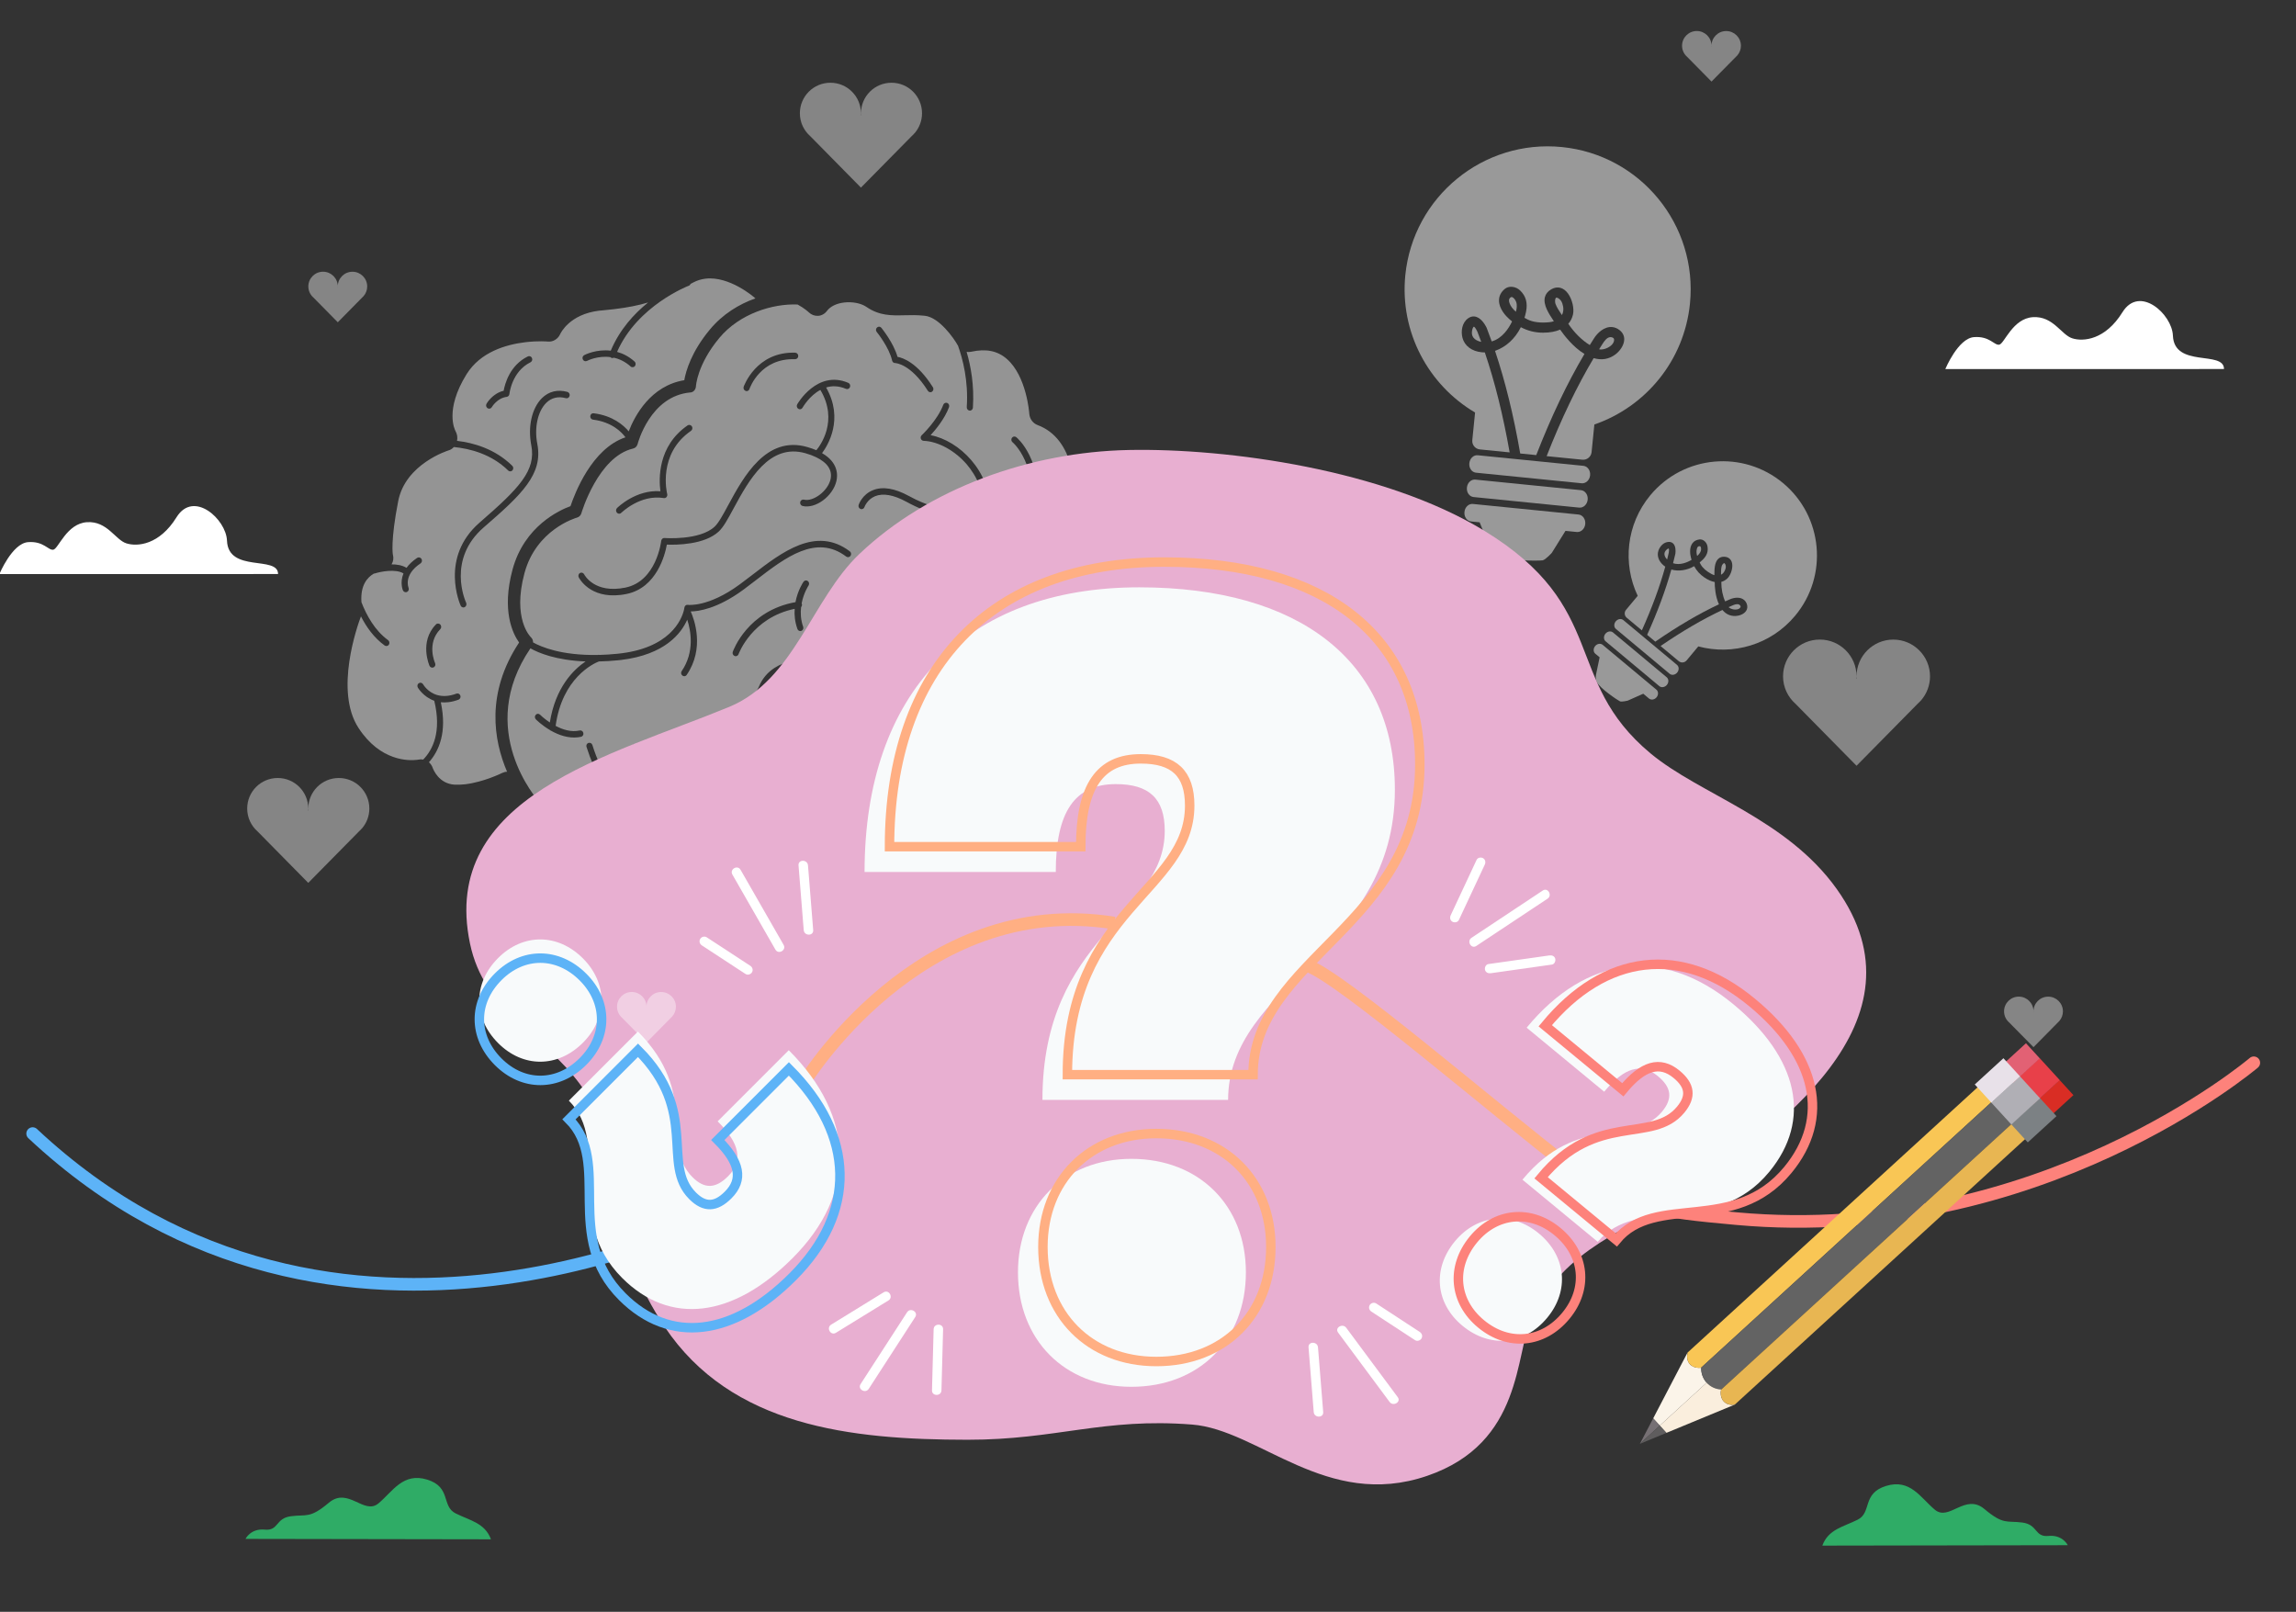 <?xml version="1.0" encoding="utf-8"?>
<!-- Generator: Adobe Illustrator 23.1.1, SVG Export Plug-In . SVG Version: 6.00 Build 0)  -->
<svg version="1.1" xmlns="http://www.w3.org/2000/svg" xmlns:xlink="http://www.w3.org/1999/xlink" x="0px" y="0px"
	 viewBox="0 0 728 511" style="enable-background:new 0 0 728 511;" xml:space="preserve">
<rect x="0" y="0" width="728" height="511" fill="#333333" stroke="none"/>
<style type="text/css">
	.st0{display:none;}
	.st1{display:inline;fill:#97BAB3;}
	.st2{opacity:0.5;}
	.st3{fill:#FFFFFF;}
	.st4{display:inline;}
	.st5{fill:#F8B133;}
	.st6{fill:#575756;}
	.st7{fill:#363635;}
	.st8{fill:#D69A2C;}
	.st9{fill:none;stroke:#FFFFFF;stroke-width:0.882;stroke-miterlimit:10;}
	.st10{fill:#FFD631;}
	.st11{fill:#9D9DBA;}
	.st12{fill:#F6F6F6;}
	.st13{fill:#E8AFD1;}
	.st14{fill:none;stroke:#5DB3F7;stroke-width:4;stroke-linecap:round;stroke-linejoin:round;stroke-miterlimit:10;}
	.st15{fill:none;stroke:#FFAF83;stroke-width:4;stroke-miterlimit:10;}
	.st16{fill:none;stroke:#FD827B;stroke-width:4;stroke-linecap:round;stroke-linejoin:round;stroke-miterlimit:10;}
	.st17{fill:#F8FAFB;}
	.st18{fill:none;stroke:#FFAF83;stroke-width:3;stroke-miterlimit:10;}
	.st19{fill:none;stroke:#5DB3F7;stroke-width:3;stroke-miterlimit:10;}
	.st20{fill:none;stroke:#FD827B;stroke-width:3;stroke-miterlimit:10;}
	.st21{opacity:0.39;fill:#FF9999;}
	.st22{fill:#DADADA;}
	.st23{fill:#E6332A;}
	.st24{fill:#1D1D1B;}
	.st25{fill:#FFCB9C;}
	.st26{fill:#1B364F;}
	.st27{opacity:0.39;fill:#274F6D;}
	.st28{fill:#662483;}
	.st29{fill:#FFF48D;}
	.st30{fill:#FFCC66;}
	.st31{fill:#FFED00;}
	.st32{fill:#FF5E5A;}
	.st33{fill:none;stroke:#1D1D1B;stroke-miterlimit:10;}
	.st34{fill:#FF6252;}
	.st35{fill:#432918;}
	.st36{fill:#683C11;}
	.st37{fill:#D92D24;}
	.st38{fill:#E84049;}
	.st39{fill:#E26174;}
	.st40{fill:none;}
	.st41{fill:#FBF4E9;}
	.st42{fill:#767074;}
	.st43{fill:#F9C655;}
	.st44{fill:#636363;}
	.st45{fill:#FAEEDD;}
	.st46{fill:#5F5D5E;}
	.st47{fill:#E8B652;}
	.st48{fill:#7C8184;}
	.st49{fill:#B0AFB5;}
	.st50{fill:#E8E1E9;}
	.st51{fill:#2FAC66;}
	.st52{opacity:0.4;}
</style>
<g id="Lager_6" class="st0">
	<rect x="-632" y="-261" class="st1" width="1945" height="1114"/>
</g>
<g id="Lager_8">
	<g class="st2">
		<g>
			<path class="st3" d="M511.44,200.51l17.02,14.2c0.68,0.57,0.71,1.65,0.06,2.43c-0.64,0.77-1.72,0.95-2.4,0.38l-17.02-14.2
				c-0.68-0.56-0.69-1.65-0.05-2.42C509.7,200.12,510.77,199.95,511.44,200.51z"/>
			<path class="st3" d="M508.17,204.44l17.02,14.2c0.68,0.57,0.7,1.66,0.06,2.43c-0.65,0.78-1.72,0.95-2.4,0.38l-1.82-1.52
				l-4.94,2.2c0,0-1.89,0.46-2.45,0.21c-0.56-0.24-6.29-4.03-7.32-6.1c0,0-0.6-0.89-0.22-2.6c0.29-1.31,0.84-4.03,1.1-5.25
				l-1.37-1.14c-0.68-0.56-0.69-1.65-0.05-2.43C506.42,204.05,507.49,203.87,508.17,204.44z"/>
			<path class="st3" d="M514.71,196.59l17.02,14.2c0.68,0.57,0.7,1.66,0.06,2.43c-0.65,0.78-1.72,0.95-2.4,0.38l-17.02-14.2
				c-0.68-0.56-0.7-1.64-0.05-2.42C512.97,196.2,514.04,196.02,514.71,196.59z"/>
			<g>
				<path class="st3" d="M538.01,174.08c0.12-0.49,0.31-0.79,0.56-0.87c0.25-0.09,0.44-0.08,0.55,0.01c0.25,0.21,0.31,0.85,0.2,1.31
					c-0.16,0.69-0.69,1.27-1.21,1.72C537.89,175.42,537.86,174.69,538.01,174.08z"/>
				<path class="st3" d="M545.9,179.49c0.09-0.35,0.45-0.86,0.74-0.95c0.06-0.02,0.1-0.02,0.17,0.04c0.05,0.04,0.12,0.12,0.21,0.28
					c0.2,0.39,0.24,0.9,0.1,1.41c-0.26,0.92-0.75,1.6-1.43,1.94c0-0.09,0-0.17,0-0.26C545.69,181.12,545.7,180.26,545.9,179.49z"/>
				<path class="st3" d="M545.03,191.58c-6.45,3.04-13.05,6.92-20.18,11.84l-2.58-2.15c3.34-7.41,5.85-14.19,7.67-20.7
					c2.35,0.63,4.9,0.25,7.24-1.07c0.77,1.45,1.82,2.62,3.2,3.55c1.15,0.79,2.27,1.28,3.31,1.47
					C543.69,185.9,543.85,189.01,545.03,191.58z"/>
				<path class="st3" d="M551.47,191.7c0.04,0.02,0.08,0.06,0.12,0.09c0.21,0.18,0.39,0.47,0.28,0.69
					c-0.21,0.45-0.68,0.63-1.03,0.71c-0.86,0.19-1.98-0.06-2.6-0.57c-0.05-0.04-0.1-0.09-0.14-0.14c0.37-0.17,0.75-0.33,1.12-0.49
					C550.01,191.64,550.87,191.34,551.47,191.7z"/>
				<path class="st3" d="M529.09,173.9l0.01,0c0.05,0.05,0.17,0.26,0.03,1.24l-0.01,0.08c-0.16,0.7-0.33,1.41-0.52,2.16
					c-0.52-0.53-0.82-1.11-0.85-1.66c-0.03-0.47,0.16-0.92,0.54-1.32C528.72,173.96,529,173.88,529.09,173.9z"/>
				<path class="st3" d="M565.37,153.16c12.67,10.57,14.37,29.4,3.81,42.06c-7.7,9.24-19.8,12.63-30.7,9.71l-3.71,4.45
					c-0.63,0.75-1.74,0.85-2.49,0.23l-5.75-4.8c6.94-4.76,13.37-8.5,19.61-11.43c1.09,1.32,2.5,1.97,4.14,1.91
					c1.14-0.04,2.62-0.54,3.33-1.56c0.44-0.63,0.54-1.38,0.28-2.17c-0.18-0.57-0.49-1.03-0.9-1.37c-1.27-1.06-3.23-0.75-4.53-0.17
					c-0.49,0.21-0.97,0.42-1.46,0.64c-0.79-1.73-1.23-3.94-1.22-6.19c0.68-0.18,1.31-0.52,1.86-1.03c0.95-0.86,1.66-2.71,1.63-4.2
					c-0.03-1.6-0.94-2.63-2.42-2.73c-0.82-0.06-1.51,0.16-2.03,0.65c-1.2,1.12-1.22,3.34-1.23,4.97c0,0.07,0,0.14,0,0.21
					c-0.3-0.08-0.61-0.21-0.92-0.37c-1.62-0.86-2.82-1.92-3.43-3.04c-0.11-0.2-0.22-0.41-0.32-0.62c0.35-0.28,0.68-0.58,0.98-0.87
					c1.33-1.31,1.8-2.68,1.48-4.31c-0.12-0.62-0.47-1.21-0.95-1.61c-0.47-0.39-1.02-0.57-1.59-0.5c-1,0.11-1.77,0.55-2.28,1.29
					c-1.02,1.49-0.63,3.6-0.42,4.44c0.06,0.25,0.13,0.49,0.21,0.74c-1.38,0.81-3.68,1.8-5.87,1.07c0.26-0.99,0.5-1.97,0.72-2.94
					c0.01-0.07,0.03-0.14,0.03-0.21c0.08-0.71,0.15-2.38-0.81-3.19c-0.35-0.29-0.8-0.43-1.31-0.42c-1.6,0.04-2.79,1.4-3.25,2.71
					c-0.58,1.64,0.03,3.42,1.63,4.75c0.17,0.14,0.34,0.27,0.52,0.39c-1.74,6.33-4.18,12.94-7.42,20.19l-4.8-4
					c-0.75-0.63-0.85-1.74-0.23-2.49l3.71-4.45c-4.83-10.2-3.66-22.7,4.04-31.94C533.87,144.3,552.7,142.6,565.37,153.16z"/>
			</g>
		</g>
	</g>
	<g class="st2">
		<g>
			<path class="st3" d="M467.79,152.05l33.48,3.35c1.34,0.13,2.29,1.47,2.14,3.01c-0.15,1.52-1.36,2.65-2.69,2.52l-33.48-3.35
				c-1.33-0.13-2.28-1.48-2.12-3C465.27,153.04,466.46,151.92,467.79,152.05z"/>
			<path class="st3" d="M467.02,159.77l33.48,3.35c1.34,0.13,2.29,1.49,2.14,3.01c-0.15,1.53-1.36,2.66-2.69,2.53l-3.58-0.36
				l-4.34,6.98c0,0-1.98,2.19-2.9,2.36c-0.92,0.17-11.34,0.29-14.39-1.44c0,0-1.52-0.6-2.5-3.08c-0.76-1.89-2.37-5.78-3.09-7.53
				l-2.69-0.27c-1.33-0.13-2.28-1.48-2.12-3.01C464.49,160.77,465.69,159.63,467.02,159.77z"/>
			<path class="st3" d="M468.56,144.33l33.48,3.35c1.34,0.13,2.29,1.48,2.14,3.01c-0.15,1.53-1.36,2.65-2.69,2.52l-33.48-3.35
				c-1.33-0.13-2.28-1.47-2.12-3C466.04,145.33,467.23,144.2,468.56,144.33z"/>
			<g>
				<path class="st3" d="M478.67,96.21c-0.27-0.72-0.28-1.25-0.03-1.58c0.24-0.33,0.48-0.48,0.7-0.46c0.5,0.05,1.11,0.81,1.37,1.48
					c0.39,1.01,0.22,2.19-0.06,3.19C479.67,97.98,479,97.1,478.67,96.21z"/>
				<path class="st3" d="M493.19,96.29c-0.18-0.52-0.17-1.47,0.12-1.83c0.06-0.08,0.11-0.11,0.25-0.1c0.09,0.01,0.26,0.05,0.5,0.18
					c0.59,0.32,1.07,0.93,1.32,1.68c0.46,1.38,0.41,2.65-0.14,3.66c-0.07-0.11-0.15-0.22-0.22-0.33
					C494.32,98.51,493.6,97.43,493.19,96.29z"/>
				<path class="st3" d="M502.39,112.22c-5.51,9.31-10.51,19.81-15.29,32.06l-5.08-0.51c-2.11-12.16-4.73-22.81-7.99-32.54
					c3.49-1.21,6.37-3.86,8.19-7.5c2.2,1.17,4.52,1.74,7.05,1.74c2.12,0,3.94-0.33,5.41-0.97
					C495.88,106.23,498.73,110,502.39,112.22z"/>
				<path class="st3" d="M510.59,106.88c0.07,0,0.15,0,0.23,0.01c0.42,0.04,0.89,0.26,0.95,0.63c0.11,0.74-0.31,1.37-0.69,1.77
					c-0.93,0.97-2.54,1.61-3.75,1.49c-0.1-0.01-0.2-0.03-0.29-0.05c0.33-0.53,0.66-1.05,0.99-1.57
					C508.71,108.06,509.53,106.94,510.59,106.88z"/>
				<path class="st3" d="M467.31,103.58l0.02,0c0.11,0.01,0.43,0.18,1.09,1.54l0.05,0.11c0.4,1.02,0.78,2.06,1.19,3.16
					c-1.1-0.22-1.98-0.7-2.48-1.36c-0.43-0.57-0.58-1.28-0.44-2.12C466.9,103.96,467.18,103.63,467.31,103.58z"/>
				<path class="st3" d="M495.24,46.62c24.92,2.49,43.09,24.7,40.6,49.62c-1.82,18.17-14.12,32.74-30.31,38.34l-0.88,8.76
					c-0.15,1.47-1.46,2.55-2.93,2.4l-11.32-1.13c4.67-11.89,9.56-22.07,14.91-31.07c2.5,0.73,4.81,0.35,6.83-1.13
					c1.4-1.02,2.83-2.91,2.86-4.8c0.02-1.17-0.5-2.19-1.49-2.96c-0.71-0.56-1.49-0.88-2.3-0.96c-2.49-0.25-4.7,1.81-5.84,3.65
					c-0.43,0.68-0.86,1.36-1.29,2.05c-2.47-1.5-4.9-3.9-6.81-6.74c0.71-0.8,1.2-1.77,1.47-2.88c0.46-1.89-0.21-4.82-1.53-6.67
					c-1.41-1.99-3.42-2.51-5.37-1.37c-1.08,0.63-1.76,1.49-2.01,2.54c-0.56,2.43,1.31,5.24,2.68,7.3c0.06,0.09,0.12,0.18,0.18,0.27
					c-0.45,0.15-0.95,0.26-1.47,0.31c-2.76,0.29-5.18-0.02-6.9-0.89c-0.32-0.16-0.63-0.33-0.94-0.51c0.2-0.65,0.36-1.3,0.49-1.93
					c0.55-2.78-0.02-4.9-1.81-6.67c-0.68-0.68-1.62-1.13-2.57-1.22c-0.93-0.09-1.77,0.16-2.43,0.72c-1.16,1-1.76,2.2-1.77,3.57
					c-0.02,2.74,2.27,5.06,3.25,5.93c0.29,0.26,0.59,0.51,0.9,0.75c-1.04,2.19-3.1,5.39-6.46,6.34c-0.52-1.46-1.06-2.9-1.6-4.31
					c-0.04-0.1-0.08-0.2-0.14-0.29c-0.5-0.96-1.84-3.12-3.74-3.31c-0.69-0.07-1.37,0.13-2.01,0.59c-1.97,1.42-2.31,4.13-1.78,6.18
					c0.67,2.55,2.95,4.27,6.1,4.58c0.33,0.03,0.66,0.05,0.99,0.05c3.2,9.44,5.77,19.82,7.87,31.69l-9.44-0.94
					c-1.48-0.15-2.55-1.46-2.4-2.94l0.88-8.76c-14.75-8.7-23.93-25.42-22.12-43.58C448.12,62.31,470.33,44.13,495.24,46.62z"/>
			</g>
		</g>
	</g>
</g>
<g id="Lager_5" class="st0">
	<g class="st4">
		<g>
			<g>
				<path class="st5" d="M465.02,58.25c0.11,0.78-0.44,1.49-1.22,1.6l0,0c-0.78,0.11-1.49-0.44-1.6-1.22l-0.89-6.51
					c-0.11-0.78,0.44-1.49,1.22-1.6l0,0c0.78-0.11,1.49,0.44,1.6,1.22L465.02,58.25z"/>
				<path class="st5" d="M436.74,94.31c0.78-0.11,1.49,0.44,1.6,1.22l0,0c0.11,0.78-0.44,1.49-1.22,1.6l-6.51,0.89
					c-0.78,0.11-1.49-0.44-1.6-1.22l0,0c-0.11-0.78,0.44-1.49,1.22-1.6L436.74,94.31z"/>
				<path class="st5" d="M437.5,78.69c0.71,0.33,1.01,1.18,0.68,1.89l0,0c-0.34,0.71-1.18,1.01-1.89,0.68l-5.94-2.81
					c-0.71-0.34-1.01-1.18-0.68-1.89l0,0c0.34-0.71,1.18-1.01,1.89-0.68L437.5,78.69z"/>
				<path class="st5" d="M493.92,71.01c-0.59,0.51-0.66,1.41-0.15,2l0,0c0.51,0.59,1.41,0.66,2,0.15l4.97-4.3
					c0.59-0.51,0.66-1.41,0.15-2l0,0c-0.51-0.59-1.41-0.66-2-0.15L493.92,71.01z"/>
				<path class="st5" d="M449.23,62.85c0.62,0.47,0.75,1.37,0.27,1.99l0,0c-0.48,0.62-1.37,0.75-1.99,0.27l-5.23-3.97
					c-0.62-0.47-0.75-1.37-0.27-1.99l0,0c0.47-0.63,1.37-0.75,1.99-0.27L449.23,62.85z"/>
				<path class="st5" d="M480.83,60.57c-0.47,0.62-1.37,0.75-1.99,0.27l0,0c-0.62-0.48-0.75-1.37-0.27-1.99l3.97-5.23
					c0.47-0.63,1.37-0.75,1.99-0.27l0,0c0.62,0.48,0.75,1.37,0.27,1.99L480.83,60.57z"/>
				<path class="st5" d="M505.61,84.92c0.78-0.11,1.49,0.44,1.6,1.22l0,0c0.11,0.78-0.44,1.49-1.22,1.6l-6.51,0.89
					c-0.78,0.11-1.49-0.44-1.6-1.22l0,0c-0.11-0.78,0.44-1.49,1.22-1.6L505.61,84.92z"/>
			</g>
			<g>
				<polygon class="st6" points="463.98,128.65 466.26,138.06 483.4,134.39 482.97,124.74 				"/>
				<path class="st7" d="M484.06,126.04c0.09,0.45-0.2,0.89-0.64,0.98l-19.07,3.93c-0.45,0.09-0.89-0.2-0.98-0.64l0,0
					c-0.09-0.45,0.2-0.89,0.65-0.98l19.07-3.93C483.53,125.31,483.97,125.59,484.06,126.04L484.06,126.04z"/>
				<path class="st5" d="M464.73,62.46c-15.09,2.06-25.66,15.96-23.61,31.05c1.43,10.49,8.59,18.79,17.89,22.19
					c1.88,2.52,4.25,6.81,4.97,12.95l18.99-3.91c0.01,0,0.02,0,0.03,0c-0.62-5.49,0.44-9.79,1.49-12.51
					c8.05-5.76,12.73-15.67,11.3-26.17C493.73,70.97,479.83,60.4,464.73,62.46z"/>
				<path class="st7" d="M484.34,128.08c0.09,0.45-0.2,0.89-0.64,0.98l-19.07,3.93c-0.45,0.09-0.89-0.2-0.98-0.64l0,0
					c-0.09-0.45,0.2-0.89,0.65-0.98l19.07-3.93C483.81,127.35,484.24,127.64,484.34,128.08L484.34,128.08z"/>
				<path class="st7" d="M484.63,130.22c0.09,0.45-0.2,0.89-0.64,0.98l-19.07,3.93c-0.45,0.09-0.89-0.2-0.98-0.64l0,0
					c-0.09-0.45,0.2-0.89,0.65-0.98l19.07-3.93C484.1,129.48,484.54,129.77,484.63,130.22L484.63,130.22z"/>
				<path class="st7" d="M484.92,132.35c0.09,0.45-0.2,0.89-0.64,0.98l-19.07,3.93c-0.45,0.09-0.89-0.2-0.98-0.64l0,0
					c-0.09-0.45,0.2-0.89,0.65-0.98l19.07-3.93C484.39,131.62,484.83,131.9,484.92,132.35L484.92,132.35z"/>
				<path class="st7" d="M483.4,134.39l-17.14,3.67l3.79,4.5l1.03-0.14c0.75,1.59,2.47,2.59,4.31,2.34
					c1.84-0.25,3.23-1.67,3.52-3.41l1.15-0.16L483.4,134.39z"/>
				<path class="st8" d="M464.73,62.46c-2.01,0.27-3.93,0.76-5.76,1.43c1.34-0.12,2.68-0.11,4.04,0.05
					c6.2,0.73,11.7,4.39,15.09,9.61c6.76,10.38,6.53,26.87-3.58,35.16c-5.11,4.19-11.92,5.93-18.71,5.59
					c1.03,0.53,2.1,1.01,3.21,1.41c1.88,2.52,4.25,6.81,4.97,12.95l18.99-3.91c0.01,0,0.02,0,0.03,0
					c-0.62-5.49,0.44-9.79,1.49-12.51c8.05-5.76,12.73-15.67,11.3-26.17C493.73,70.97,479.83,60.4,464.73,62.46z"/>
				<path class="st9" d="M468.67,127.49l-6.23-25.05c-0.5-1.96-1.7-8.05-4.72-7.67c-2.83,0.35-2.45,4.35,0.32,4.77
					c1.08,0.17,2.55-1.04,3.27-0.88c1.35,0.29,2.86-1.33,3.08-2.73c0.29-1.85-1.54-2.62-1.72-0.47c-0.33,3.86,6.02,2.47,4.78-0.56
					c-0.23-0.56-0.98-1.29-1.5-0.84c-0.77,0.67-0.25,2.38,0.41,2.9c0.86,0.68,2.24,0.55,3.08-0.09c0.84-0.64,1.56-2.55,0.25-3.15
					c-1.45-0.66-1.76,3.26,0.79,3.2c1.14-0.03,4.08-1.39,2.67-2.92c-1.42-1.54-1.64,1-0.78,1.85c0.77,0.76,2.4,0.82,3.34,0.33
					c0.92-0.48,1.45-1.78,0.9-2.72c-0.43-0.74-1.48-0.79-1.93-0.07c-0.59,0.94,0.38,2.21,1.19,2.68c0.49,0.28,1.15,0.48,1.72,0.46
					c1.39-0.05,2.68-0.01,3.85-0.94c2.9-2.31,0.23-5.67-2.16-2.9c-3.06,3.54-1.66,10.36-1.71,14.65l0.88,18.47"/>
				<path class="st10" d="M466.15,128.21c-0.74-6.06-3.08-10.3-4.95-12.8c-9.3-3.4-16.46-11.7-17.89-22.19
					c-2.01-14.73,8.01-28.32,22.52-30.88c-0.37,0.04-0.73,0.07-1.1,0.12c-15.09,2.06-25.66,15.96-23.61,31.05
					c1.43,10.49,8.59,18.79,17.89,22.19c1.88,2.52,4.25,6.81,4.97,12.95L466.15,128.21z"/>
			</g>
		</g>
	</g>
	<g class="st4">
		<g>
			<g>
				<path class="st5" d="M577.13,81.01c-0.5,1.09-1.78,1.57-2.87,1.07l0,0c-1.09-0.5-1.57-1.78-1.07-2.87l4.16-9.12
					c0.5-1.09,1.78-1.57,2.87-1.07l0,0c1.09,0.5,1.57,1.78,1.07,2.87L577.13,81.01z"/>
				<path class="st5" d="M511.25,104.51c1.09,0.5,1.57,1.78,1.07,2.87l0,0c-0.5,1.09-1.78,1.57-2.87,1.07l-9.12-4.16
					c-1.09-0.5-1.57-1.78-1.07-2.87l0,0c0.5-1.09,1.78-1.57,2.87-1.07L511.25,104.51z"/>
				<path class="st5" d="M524.95,84.98c0.64,1.01,0.34,2.35-0.67,2.99l0,0c-1.01,0.64-2.35,0.34-2.99-0.67l-5.37-8.46
					c-0.64-1.01-0.34-2.35,0.67-2.99l0,0c1.01-0.64,2.35-0.34,2.99,0.67L524.95,84.98z"/>
				<path class="st5" d="M604.04,121.02c-1.18,0.18-2,1.28-1.82,2.47l0,0c0.18,1.18,1.28,2,2.47,1.82l9.91-1.5
					c1.18-0.18,2-1.28,1.82-2.47l0,0c-0.18-1.19-1.28-2-2.47-1.82L604.04,121.02z"/>
				<path class="st5" d="M553,74.09c0.42,1.12-0.15,2.37-1.27,2.79l0,0c-1.12,0.42-2.37-0.15-2.79-1.27l-3.51-9.39
					c-0.42-1.12,0.15-2.37,1.27-2.79l0,0c1.12-0.42,2.37,0.15,2.79,1.27L553,74.09z"/>
				<path class="st5" d="M595.65,96.89c-1.12,0.42-2.37-0.15-2.79-1.27l0,0c-0.42-1.12,0.15-2.37,1.27-2.79l9.39-3.51
					c1.12-0.42,2.37,0.15,2.79,1.27l0,0c0.42,1.12-0.15,2.37-1.27,2.79L595.65,96.89z"/>
				<path class="st5" d="M607.79,148.51c1.09,0.5,1.57,1.78,1.08,2.87l0,0c-0.5,1.09-1.78,1.57-2.87,1.07l-9.12-4.16
					c-1.09-0.5-1.57-1.78-1.07-2.87l0,0c0.5-1.09,1.78-1.57,2.87-1.07L607.79,148.51z"/>
			</g>
			<g>
				<polygon class="st6" points="518.44,171.04 513.72,185.03 538.83,194.25 546.13,181.46 				"/>
				<path class="st7" d="M546.48,184.02c-0.25,0.65-0.97,0.98-1.63,0.74l-27.81-10.47c-0.65-0.24-0.99-0.97-0.74-1.63l0,0
					c0.25-0.65,0.98-0.98,1.63-0.74l27.81,10.47C546.4,182.64,546.73,183.37,546.48,184.02L546.48,184.02z"/>
				<path class="st5" d="M573.33,86.21c-21.16-9.64-46.12-0.3-55.76,20.85c-6.7,14.71-4.22,31.25,5.01,43.21
					c0.37,4.79-0.06,12.25-4.14,20.76l27.69,10.42c0.01,0.01,0.02,0.01,0.04,0.02c3.68-7.59,8.54-12.27,12.12-14.93
					c15.09-0.88,29.19-9.87,35.9-24.57C603.82,120.81,594.49,95.85,573.33,86.21z"/>
				<path class="st7" d="M545.18,186.88c-0.25,0.65-0.97,0.99-1.63,0.74l-27.82-10.47c-0.65-0.24-0.99-0.97-0.74-1.63l0,0
					c0.25-0.65,0.98-0.98,1.63-0.74l27.81,10.47C545.09,185.5,545.42,186.23,545.18,186.88L545.18,186.88z"/>
				<path class="st7" d="M543.81,189.87c-0.25,0.65-0.97,0.99-1.63,0.74l-27.82-10.47c-0.65-0.24-0.99-0.97-0.74-1.63l0,0
					c0.25-0.65,0.98-0.98,1.63-0.74l27.81,10.47C543.73,188.49,544.06,189.22,543.81,189.87L543.81,189.87z"/>
				<path class="st7" d="M542.45,192.86c-0.25,0.65-0.97,0.99-1.63,0.74l-27.82-10.47c-0.65-0.24-0.99-0.97-0.74-1.63l0,0
					c0.25-0.65,0.98-0.98,1.63-0.74l27.81,10.47C542.37,191.48,542.7,192.21,542.45,192.86L542.45,192.86z"/>
				<path class="st7" d="M538.83,194.25l-25.11-9.22l1.23,8.89l1.44,0.66c-0.33,2.67,1.08,5.35,3.65,6.53
					c2.57,1.17,5.52,0.47,7.32-1.53l1.62,0.74L538.83,194.25z"/>
				<path class="st8" d="M573.33,86.21c-2.81-1.28-5.69-2.22-8.59-2.84c1.82,0.93,3.56,2.04,5.17,3.35
					c7.41,5.99,11.52,15.2,11.65,24.69c0.27,18.9-13.46,39.99-33.26,42.46c-10.01,1.25-20.22-2.06-28.7-8.02
					c0.9,1.53,1.89,3.01,2.99,4.43c0.37,4.79-0.06,12.25-4.14,20.76l27.69,10.42c0.01,0.01,0.02,0.01,0.04,0.02
					c3.68-7.59,8.54-12.27,12.12-14.93c15.09-0.88,29.19-9.87,35.9-24.57C603.82,120.81,594.49,95.85,573.33,86.21z"/>
				<path class="st9" d="M525.44,173.35l12.36-37.42c0.94-2.93,4.35-11.77,0.16-13.74c-3.94-1.85-6.71,3.61-3.47,6.42
					c1.26,1.1,4.13,0.74,4.94,1.53c1.51,1.47,4.77,0.62,6.2-1.02c1.88-2.16,0.15-4.64-1.84-2.02c-3.56,4.71,5.76,8.1,6.62,3.16
					c0.16-0.91-0.22-2.46-1.25-2.3c-1.54,0.25-2.26,2.87-1.84,4.07c0.55,1.57,2.44,2.54,4.05,2.39c1.61-0.15,4.09-2.02,2.89-3.86
					c-1.33-2.03-4.93,2.77-1.59,4.77c1.5,0.9,6.4,1.53,5.83-1.59c-0.58-3.14-2.93-0.04-2.51,1.75c0.38,1.61,2.44,3.01,4.04,3.14
					c1.58,0.13,3.32-1.12,3.38-2.78c0.05-1.31-1.27-2.22-2.44-1.66c-1.53,0.73-1.31,3.16-0.64,4.42c0.41,0.76,1.09,1.56,1.84,2
					c1.83,1.07,3.47,2.17,5.74,1.92c5.62-0.62,4.92-7.12-0.43-5.5c-6.83,2.07-10.59,12.02-14.14,17.51l-13.91,24.56"/>
				<path class="st10" d="M521.6,172.23c3.99-8.43,4.41-15.81,4.04-20.56c-9.24-11.96-11.71-28.5-5.01-43.21
					c9.41-20.64,33.4-30.02,54.21-21.51c-0.5-0.25-1-0.5-1.51-0.74c-21.16-9.64-46.12-0.3-55.76,20.85
					c-6.7,14.71-4.22,31.25,5.01,43.21c0.37,4.79-0.06,12.25-4.14,20.76L521.6,172.23z"/>
			</g>
		</g>
	</g>
</g>
<g id="Lager_4">
	<g class="st2">
		<g>
			<g>
				<path class="st12" d="M339.54,164.76c2.53-9.91,0.94-25.76-10.55-30c-1.48-0.55-2.54-1.99-2.64-3.65
					c0.01-0.1-0.83-11.83-7.1-17.3c-2.93-2.58-6.58-3.34-11.33-2.29c-0.48,0.1-0.97,0.12-1.43,0.03c1.3,4.41,2.47,10.59,1.99,17.68
					c-0.02,0.5-0.38,0.89-0.85,0.95c-0.06,0.01-0.12-0.01-0.2,0c-0.54-0.06-0.93-0.55-0.9-1.11c0.56-8.25-1.26-15.25-2.77-19.47
					c0,0,0-0.02-0.01-0.04c-0.02-0.02-0.04-0.03-0.05-0.05c-1.26-2.29-5.93-8.93-10.48-9.4c-2.45-0.26-4.53-0.22-6.53-0.16
					c-4.06,0.1-7.89,0.16-11.94-2.63c-1.68-1.18-4.48-1.73-7.13-1.41c-2.42,0.29-4.36,1.25-5.42,2.67
					c-0.68,0.91-1.69,1.49-2.78,1.55c-1.09,0.07-2.16-0.32-2.97-1.11c-0.02-0.02-1.4-1.32-3.56-2.48
					c-7.81-0.32-18.35,2.83-24.83,10.63c-7.03,8.45-7.39,15.24-7.39,15.3c-0.05,1.04-0.85,1.94-1.77,1.95
					c-12.79,1.13-16.68,16.2-16.72,16.34c-0.19,0.73-0.73,1.29-1.44,1.45c-11.1,2.57-16.36,20.35-16.4,20.52
					c-0.2,0.67-0.72,1.18-1.37,1.36c-0.51,0.15-12.96,3.81-16.68,17.66c-3.87,14.41,1.84,20.08,2.09,20.32
					c0.44,0.42,0.67,1.01,0.64,1.59c2.55,1.43,8.98,4.18,20.53,3.98c0.19-0.07,0.37-0.06,0.55-0.01l0.02,0
					c1.75-0.04,3.6-0.17,5.56-0.36c16.8-1.63,20.43-10.89,21.16-13.78c0.12-0.49,0.16-0.78,0.17-0.87c0.03-0.27,0.17-0.52,0.37-0.68
					c0.22-0.17,0.48-0.22,0.74-0.19c0.06,0.02,6.49,0.83,16.43-6.48c1.3-0.96,2.6-1.96,3.93-2.97c9.49-7.31,20.26-15.59,30.97-7.52
					c0.43,0.34,0.55,0.98,0.23,1.44c-0.32,0.47-0.92,0.56-1.37,0.23c-9.54-7.2-19.27,0.28-28.67,7.52c-1.33,1.03-2.65,2.03-3.95,3
					c-8.26,6.07-14.29,6.86-16.68,6.88c1.1,2.45,4.51,11.64-1.26,20.1c-0.17,0.25-0.42,0.4-0.68,0.43c-0.23,0.03-0.5-0.04-0.69-0.2
					c-0.45-0.32-0.55-0.97-0.23-1.42c4.18-6.12,2.88-12.88,1.76-16.3c-1.87,4.27-7.01,11.09-20.97,12.77
					c-0.35,0.04-0.7,0.08-1.07,0.11c-2.1,0.21-4.09,0.33-5.94,0.36c0,0,0,0-0.02,0c-1.75,0.68-11.63,5.22-13.73,20.42
					c2.23,1.2,4.95,2.07,7.63,1.46c0.54-0.09,1.05,0.24,1.16,0.79c0.13,0.56-0.2,1.1-0.74,1.22c-0.33,0.08-0.66,0.12-0.97,0.16
					c-3.1,0.37-6.11-0.73-8.47-2.05c-0.12-0.03-0.25-0.09-0.34-0.21c-0.02,0-0.04-0.02-0.06-0.03c-2.6-1.52-4.35-3.26-4.48-3.41
					c-0.4-0.39-0.4-1.05-0.03-1.44c0.36-0.42,0.99-0.43,1.37-0.02c0.02,0.02,1.23,1.22,3.09,2.46c1.76-11.05,7.43-16.71,11.33-19.35
					c-9.41-0.37-14.92-2.71-17.48-4.15c-17.55,25.8,2.11,47.95,2.97,48.89c0.3,0.34,0.48,0.73,0.53,1.16l0,0.02
					c1.09,0.74,2.33,1.37,3.68,1.81c2.07,0.68,4.76,0.83,8.04,0.44c5.39-0.65,10.59-2.57,12.3-3.26c-3.32-3.56-6.98-9.16-9.73-17.79
					c-0.1-0.3-0.06-0.64,0.09-0.88c0.13-0.2,0.31-0.35,0.52-0.41c0.51-0.17,1.08,0.12,1.24,0.65c2.88,9.09,6.85,14.6,10.22,17.89
					c0.85,0.06,1.7,0.41,2.37,1.04c0.04,0,2.82,1.81,11.6,3.21c5.03,0.8,10.24,0.93,14.86,1.02c5.64,0.13,10.1,0.23,12.99,1.56
					c1.33,0.62,5.34,1.22,10.07,0.65c3.47-0.42,8.43-1.57,12.38-4.71c5.26-4.18,6.64-6.27,6.95-6.82c0.12-0.67,0.41-1.31,0.84-1.86
					c0.7-0.87,1.7-1.38,2.8-1.43c0.06,0.02,0.57-0.02,1.4-0.12c2.29-0.28,8.15-1.25,13.24-4.4c3.28-2,5.5-4.83,7.46-7.32
					c2.39-3.03,4.66-5.91,8.25-6.61c2.31-0.46,3.67-3.54,3.68-3.58c0.17-0.39,0.38-0.77,0.66-1.05c0.99-2.58,2.24-6.9,2.58-13.07
					c0.26-4.55,0.02-10.1-1.15-16.71c-0.09-0.56,0.26-1.1,0.78-1.19c0.52-0.1,1.05,0.26,1.14,0.83c1.04,5.86,1.37,10.93,1.28,15.21
					c1.48-1.27,3.69-3.64,5.3-7.29c0.21-0.52,0.8-0.74,1.3-0.51c0.48,0.25,0.71,0.85,0.48,1.37c-2.36,5.43-5.93,8.23-7.19,9.08
					c-0.31,4.66-1.11,8.27-1.94,10.89c0.02,0,0.06-0.01,0.08-0.01c0.04,0,0.35-0.02,0.84-0.08c3.43-0.41,15.07-2.47,20.38-11.6
					c5.99-10.26-0.58-20.89-0.66-21.01c-0.87-1.36-0.89-3.16-0.03-4.52C330.87,184.92,336.86,175.32,339.54,164.76z M278.09,103.82
					c0.41-0.38,1.02-0.33,1.37,0.1c0.16,0.21,3.86,4.76,5.12,9.21c1.79,0.32,6.33,1.9,11.21,9.62c0.31,0.48,0.19,1.11-0.26,1.42
					c-0.13,0.1-0.28,0.16-0.41,0.17c-0.37,0.04-0.74-0.14-0.94-0.47c-5.51-8.69-10.3-8.75-10.34-8.77
					c-0.47,0.02-0.88-0.32-0.98-0.79c-0.92-4.19-4.82-9-4.87-9.06C277.62,104.82,277.68,104.18,278.09,103.82z M235.79,122.62
					c0.05-0.11,3.92-11.21,16.37-10.81c0.54,0.04,0.96,0.5,0.95,1.06c-0.01,0.58-0.45,1-1,1.01c-10.97-0.4-14.34,9.03-14.47,9.44
					c-0.13,0.37-0.43,0.63-0.8,0.67c-0.14,0.02-0.3,0-0.44-0.07C235.89,123.74,235.62,123.15,235.79,122.62z M195.62,161.09
					c0.26-0.26,6.04-5.93,13.78-5.35c-0.51-3.8-0.93-14.3,8.62-20.88c0.43-0.3,1.04-0.17,1.36,0.31c0.29,0.48,0.17,1.11-0.28,1.42
					c-10.57,7.28-7.68,19.55-7.54,20.07c0.08,0.32-0.02,0.68-0.22,0.93c-0.22,0.25-0.55,0.38-0.87,0.31
					c-7.49-1.23-13.41,4.63-13.48,4.68c-0.14,0.16-0.34,0.25-0.56,0.27c-0.29,0.04-0.6-0.07-0.83-0.31
					C195.24,162.13,195.24,161.48,195.62,161.09z M260.65,143.66c5.18,2.97,4.99,7,4.56,8.83c-1.13,4.85-6.66,8.92-10.75,7.92
					c-0.53-0.14-0.85-0.68-0.74-1.23c0.11-0.55,0.64-0.9,1.17-0.78c3,0.73,7.58-2.73,8.44-6.41c0.68-2.89-0.95-5.32-4.58-7.05
					c-0.96-0.46-2.03-0.87-3.26-1.22c-11.58-3.38-18.1,8.64-22.85,17.39c-1.82,3.38-3.27,6.05-4.76,7.41
					c-4.56,4.24-13.55,4.25-16.44,4.14c-0.58,3.23-3.22,13.66-12.74,15.64c-0.67,0.14-1.31,0.24-1.91,0.31
					c-9.79,1.18-13.15-5.29-13.3-5.59c-0.24-0.51-0.06-1.13,0.43-1.37c0.48-0.26,1.05-0.06,1.31,0.44c0.13,0.25,3.3,6.19,13.08,4.19
					c9.87-2.03,11.33-14.68,11.34-14.81c0.07-0.54,0.52-0.95,1.03-0.91c0.12,0.01,11.15,0.83,15.9-3.59
					c1.24-1.14,2.69-3.81,4.36-6.91c4.78-8.82,11.99-22.13,25.06-18.33c1.06,0.3,2.01,0.65,2.84,1c1.19-1.42,7.1-9.32,1.28-19.11
					c-3.48,1.84-5.51,5.41-5.66,5.63c-0.16,0.29-0.42,0.46-0.73,0.5c-0.19,0.02-0.42-0.03-0.61-0.15c-0.47-0.28-0.62-0.92-0.35-1.41
					c0.05-0.11,6.31-11.04,16.2-6.82c0.5,0.23,0.75,0.82,0.53,1.34c-0.19,0.54-0.75,0.77-1.27,0.57c-2.37-1.02-4.49-0.99-6.29-0.44
					C267.65,132.83,262.5,141.19,260.65,143.66z M232.34,206.65c0.19-0.54,4.77-13.03,19.88-15.75c0.71-3.74,2.43-6.3,2.55-6.46
					c0.32-0.47,0.92-0.57,1.37-0.23c0.43,0.32,0.53,0.97,0.23,1.42c-0.03,0.04-1.55,2.33-2.19,5.67c0.05,0.1,0.08,0.2,0.1,0.3
					c0.06,0.32-0.06,0.63-0.27,0.86c-0.23,1.89-0.13,4.02,0.65,6.24c0.2,0.51-0.06,1.1-0.57,1.31c-0.07,0.03-0.13,0.04-0.21,0.05
					c-0.45,0.05-0.89-0.2-1.05-0.68c-0.8-2.26-1-4.42-0.86-6.36c-13.55,2.79-17.74,14.23-17.79,14.36
					c-0.13,0.37-0.44,0.61-0.81,0.65c-0.14,0.02-0.3,0-0.46-0.07C232.42,207.77,232.15,207.18,232.34,206.65z M273.9,234.85
					c-3.91,0.84-8.54-0.01-10.3-0.4c-5.09,8.71-12.93,10.09-14.6,10.29c-0.17,0.02-0.27,0.03-0.31,0.04
					c-0.53,0.04-1.01-0.39-1.04-0.95c-0.05-0.57,0.34-1.07,0.89-1.1c0.09-0.03,8.68-0.75,13.73-9.97c0.21-0.4,0.66-0.58,1.09-0.46
					c0.06,0.01,5.71,1.52,10.12,0.54c0.52-0.1,1.05,0.24,1.18,0.81C274.77,234.19,274.44,234.75,273.9,234.85z M283.35,233.78
					c-0.17,0.21-0.41,0.34-0.64,0.37c-0.25,0.03-0.52-0.04-0.74-0.22c-0.42-0.36-0.49-1.01-0.15-1.45c7.55-9.72,4.6-22.3,4.56-22.42
					c-0.13-0.56,0.18-1.11,0.7-1.24c0.53-0.15,1.07,0.2,1.19,0.74C288.42,210.12,291.51,223.24,283.35,233.78z M286.21,202.42
					c-3.61,7.31-13.28,11.96-20.7,9.95c-11.34-3.06-20.18-0.76-23.04,6.01c-2.75,6.55-10.7,9.13-13.24,9.81
					c-0.13,2.37-1.35,8.86-10.09,12.3c-1.67,0.68-3.3,1.06-4.83,1.24c-7.97,0.96-13.65-3.6-13.92-3.84
					c-0.44-0.36-0.51-0.99-0.17-1.44c0.32-0.45,0.94-0.53,1.36-0.16c0.31,0.25,7.49,5.98,16.86,2.29
					c9.24-3.65,8.86-11.06,8.85-11.14c-0.02-0.52,0.3-0.97,0.78-1.07c0.1-0.03,9.79-2.15,12.63-8.83
					c3.26-7.74,12.94-10.48,25.29-7.15c6.49,1.76,15.32-2.5,18.5-8.91c2.31-4.7,1.07-9.57-3.5-13.75c-0.4-0.38-0.46-1.02-0.1-1.45
					c0.34-0.41,0.97-0.47,1.39-0.09C289.46,192.76,287.83,199.17,286.21,202.42z M277.48,157.31c-2.55,1.05-3.37,3.42-3.38,3.44
					c-0.17,0.52-0.73,0.81-1.25,0.61c-0.51-0.19-0.78-0.77-0.59-1.32c0.04-0.13,1.12-3.27,4.5-4.63c3.08-1.26,6.93-0.63,11.48,1.86
					c10.97,5.97,15.65,3.53,15.71,3.52c0.46-0.26,1.05-0.08,1.31,0.42c0.27,0.48,0.11,1.1-0.37,1.36c-0.07,0.05-0.86,0.5-2.45,0.69
					c-2.66,0.32-7.54-0.06-15.08-4.2C283.33,156.88,280.01,156.29,277.48,157.31z M314.08,164.87
					c-1.02,13.75-12.03,20.03-15.45,21.67c0.38,2.78,1.14,5.85,2.64,8.71c0.26,0.49,0.09,1.1-0.38,1.39
					c-0.11,0.05-0.23,0.09-0.34,0.1c-0.39,0.05-0.78-0.13-0.99-0.52c-1.63-3.13-2.49-6.43-2.89-9.44c-0.15-0.11-0.25-0.26-0.31-0.44
					c-0.12-0.36-0.05-0.74,0.16-0.99c-0.46-4.82,0.17-8.53,0.22-8.78c0.09-0.57,0.62-0.92,1.14-0.82c0.53,0.12,0.87,0.66,0.77,1.21
					c-0.01,0.07-0.54,3.2-0.23,7.4c3.65-1.86,12.83-7.7,13.71-19.66c0.62-8.29-2.7-14.07-5.58-17.46c-3.75-4.38-9.1-7.31-13.67-7.48
					c-0.4-0.01-0.76-0.28-0.91-0.67c-0.13-0.4-0.02-0.84,0.28-1.11c0.05-0.05,4.97-4.67,6.84-9.66c0.19-0.52,0.77-0.77,1.27-0.57
					c0.5,0.21,0.74,0.8,0.55,1.34c-1.37,3.65-4.12,7-5.84,8.88c4.55,0.84,9.32,3.75,12.91,7.93
					C311.14,149.57,314.75,155.87,314.08,164.87z M325.23,170.9c-0.11,0.38-0.44,0.63-0.8,0.67c-0.14,0.02-0.29,0.02-0.44-0.05
					c-0.51-0.19-0.78-0.75-0.61-1.29c0.04-0.17,0.9-2.79,3.49-5.62c2.56-17.45-5.72-24.32-5.81-24.39
					c-0.43-0.34-0.53-0.99-0.19-1.44c0.32-0.45,0.94-0.52,1.37-0.18c0.35,0.29,8.52,7.07,6.86,23.95c0.82-0.67,1.77-1.33,2.84-1.91
					c0.48-0.27,1.07-0.07,1.33,0.44c0.26,0.49,0.07,1.11-0.4,1.37c-1.86,1.03-3.29,2.24-4.41,3.42
					C326.03,168.43,325.25,170.86,325.23,170.9z"/>
				<path class="st12" d="M164.59,203.7c-2.04-2.87-5.58-10.11-2.09-23.1c3.73-13.83,14.91-18.87,18.39-20.14
					c1.35-4,6.72-18.22,17.42-21.82c-1.11-1.54-4.2-4.84-10.29-5.6c-0.54-0.06-0.92-0.57-0.86-1.13c0.05-0.57,0.53-0.97,1.07-0.89
					c6.03,0.74,9.49,3.79,11.12,5.73c1.91-4.94,6.94-14.46,17.62-16.22c0.5-2.89,2.24-9.01,8.12-16.07
					c4.06-4.89,9.24-8.03,14.43-9.87c-0.09-0.07-0.2-0.16-0.28-0.23c-0.07-0.07-7.9-6.94-15.58-6.01c-1.32,0.16-2.57,0.54-3.74,1.15
					c-0.33,0.16-0.67,0.35-0.98,0.51c-0.08,0.28-0.3,0.49-0.56,0.58c-0.17,0.06-16.3,6.28-22.72,20.97
					c1.81,0.48,3.71,1.43,5.54,3.05c0.42,0.36,0.46,1.02,0.11,1.45c-0.15,0.21-0.39,0.32-0.63,0.35c-0.25,0.03-0.54-0.04-0.74-0.24
					c-1.76-1.56-3.59-2.4-5.33-2.77c-0.09,0.05-0.19,0.08-0.3,0.1c-0.16,0.02-0.32,0-0.48-0.07c-0.12-0.04-0.21-0.12-0.3-0.21
					c-3.98-0.53-7.21,1.09-7.41,1.2c-0.5,0.24-1.08,0.05-1.31-0.46c-0.26-0.5-0.06-1.13,0.42-1.37c0.22-0.13,3.88-1.97,8.43-1.42
					c2.81-6.7,7.4-11.71,11.84-15.28c-3.11,0.93-6.46,1.6-10.69,2.11c-1.28,0.15-2.66,0.3-4.16,0.44L190,98.49
					c-9.46,1.14-12.24,7.15-12.37,7.41c-0.68,1.55-2.25,2.54-3.88,2.39c-0.04-0.02-3.1-0.29-7.23,0.21
					c-6.05,0.73-14.19,3.07-18.57,10.12c-7.1,11.42-3.66,17.78-3.51,18.06c0.52,0.91,0.7,2.04,0.47,3.08
					c5.21,0.61,12.03,2.52,17.52,7.91c0.4,0.39,0.42,1.02,0.06,1.44c-0.15,0.18-0.36,0.29-0.59,0.32c-0.27,0.03-0.56-0.06-0.78-0.28
					c-5.35-5.24-12.21-6.94-17.22-7.43c-0.45,0.51-1.02,0.89-1.64,1.06c-0.13,0.04-13.66,4.22-15.99,16.05
					c-2.49,12.69-1.72,16.98-1.69,17.01c0.29,1.08,0.14,2.15-0.42,3.08c1.65-0.01,3.36,0.26,4.74,1.1c0.76-1.06,1.85-2.14,3.38-3.17
					c0.46-0.28,1.06-0.15,1.36,0.33c0.29,0.48,0.17,1.11-0.28,1.42c-5.52,3.68-3.84,7.67-3.82,7.71c0.22,0.51,0.02,1.11-0.49,1.36
					c-0.09,0.03-0.19,0.06-0.28,0.07c-0.41,0.05-0.83-0.17-1.02-0.6c-0.02-0.04-1.02-2.42,0.18-5.35c-2.55-1.55-7.38-0.54-9.11,0.02
					c-0.1,0.03-0.17,0.04-0.27,0.03c-2.1,1.2-4.33,3.74-3.94,9.09c1.57,4.06,4.23,8.97,8.43,12c0.45,0.34,0.57,0.96,0.27,1.44
					c-0.17,0.25-0.42,0.4-0.69,0.43c-0.23,0.03-0.48-0.03-0.67-0.17c-3.36-2.43-5.8-5.87-7.5-9.22c-1.08,2.83-8.51,23.61-0.74,35.42
					c6.92,10.57,15.94,10.37,18.52,10.06c0.02,0,0.02,0,0.02,0c0.25-0.03,0.42-0.07,0.48-0.08c0.5-0.1,0.99-0.1,1.46-0.01
					c3.05-3.13,5.88-8.82,3.5-18.64c-3.51-1.23-5.18-4.15-5.21-4.18c-0.28-0.51-0.12-1.12,0.34-1.41c0.48-0.27,1.07-0.11,1.34,0.37
					c0.08,0.15,1.49,2.57,4.52,3.42c0.02,0.02,0.04,0.02,0.06,0.01c1.57,0.43,3.54,0.44,5.98-0.47c0.51-0.2,1.05,0.08,1.25,0.61
					c0.18,0.54-0.08,1.13-0.59,1.31c-1.13,0.42-2.18,0.67-3.17,0.79c-0.87,0.1-1.7,0.1-2.44,0.03c2.06,9.56-0.63,15.5-3.77,19.02
					c0.55,0.47,0.98,1.1,1.22,1.83c0.18,0.47,1.94,4.99,6.95,5.27c1.03,0.05,2.17,0.01,3.37-0.13c5.9-0.71,11.61-3.55,11.67-3.58
					c0.5-0.24,1.03-0.39,1.57-0.39C156.51,234.7,153.97,219.75,164.59,203.7z M139.61,199.46c-4.4,4.5-1.76,10.52-1.66,10.75
					c0.24,0.53,0.04,1.13-0.47,1.37c-0.09,0.03-0.19,0.07-0.29,0.08c-0.41,0.05-0.83-0.17-1.01-0.58
					c-0.03-0.08-3.35-7.59,2.04-13.11c0.38-0.4,1.02-0.37,1.38,0.02C139.99,198.4,139.99,199.06,139.61,199.46z M155.95,129.06
					c-0.16,0.29-0.44,0.46-0.73,0.5c-0.21,0.03-0.42-0.03-0.63-0.15c-0.45-0.3-0.6-0.92-0.33-1.4c0.08-0.16,1.92-3.31,5.43-4.12
					c0.39-2.13,1.92-8.08,7.68-10.9c0.48-0.24,1.06-0.02,1.3,0.51c0.24,0.51,0.02,1.11-0.47,1.36c-5.94,2.92-6.67,9.97-6.68,10.05
					c-0.04,0.46-0.39,0.85-0.84,0.91C157.66,126.17,155.96,129.04,155.95,129.06z M147.81,191.1c0.22,0.53,0.02,1.14-0.46,1.38
					c-0.09,0.05-0.21,0.09-0.3,0.1c-0.41,0.05-0.81-0.19-0.99-0.58c-0.08-0.16-6.85-15.23,6.09-26.4
					c12.52-10.86,17.87-16.46,16.3-24.45c-1.14-5.89,0.18-11.75,3.38-14.93c2.18-2.14,4.97-2.82,8.08-1.98
					c0.51,0.15,0.84,0.73,0.7,1.26c-0.13,0.55-0.66,0.89-1.19,0.74c-2.42-0.68-4.58-0.15-6.23,1.49c-2.69,2.66-3.83,7.89-2.82,13.02
					c1.86,9.59-4.89,15.97-16.97,26.43C141.65,177.33,147.55,190.56,147.81,191.1z"/>
			</g>
		</g>
	</g>
</g>
<g id="Lager_1">
	<g>
		<path class="st13" d="M470.5,168.19c39.99,24.37,24.74,47.21,52.78,70.61c15.74,13.13,43.16,20.64,59.13,43.08
			c29.77,41.83-18.43,76.4-51.93,98.76c-13.33,8.89-34.37,14.87-44.76,36.93c-5.45,11.57-2.6,39.89-33.26,50.34
			c-31.88,10.87-53.29-14.62-74.47-16.28c-28.16-2.22-42.97,4.85-71.25,4.82c-37.06-0.03-74.85-4.19-96.01-35.83
			c-8.14-12.17-13.22-25.78-16.7-39.64c-3.16-12.57-1.71-25.78-9.92-36.97c-12.18-16.6-30.56-23.17-35.1-44.94
			c-9.71-46.63,44.51-59.43,82.17-74.95c20.62-8.5,26.21-34.15,41.31-48.5c21.83-20.74,53.99-32.35,85.46-32.96
			S438.9,148.93,470.5,168.19z"/>
	</g>
	<path class="st14" d="M10.35,359.38c96.57,90.46,219.5,24.73,219.5,24.73"/>
	<path class="st15" d="M414.64,306.16c10.84,3.88,58.01,44.64,84.3,64.86"/>
	<path class="st15" d="M254.57,343.76c0,0,36.76-61.13,98.76-51.12"/>
	<path class="st16" d="M498.94,371.03c18.01,11.9,26.69,13.04,51.59,15.31c95.76,8.73,164.09-49.4,164.09-49.4"/>
	<g>
		<g>
			<path class="st17" d="M361.2,186.2c51.11,0,81.08,23.62,81.08,64.16c0,51.11-52.88,61.34-52.88,98.35h-58.87
				c0-52.52,38.78-58.16,38.78-85.31c0-10.22-4.94-14.81-15.51-14.81c-13.04,0-19.04,8.81-19.04,27.85h-60.63
				C274.13,219.69,306.21,186.2,361.2,186.2z M395.04,403.35c0,21.5-14.81,36.31-36.31,36.31c-21.15,0-35.96-14.81-35.96-36.31
				c0-21.15,14.81-35.96,35.96-35.96C380.23,367.39,395.04,382.2,395.04,403.35z"/>
		</g>
		<g>
			<g>
				<path class="st18" d="M369.11,178.19c51.11,0,81.08,23.62,81.08,64.16c0,51.11-52.88,61.34-52.88,98.35h-58.87
					c0-52.52,38.78-58.16,38.78-85.31c0-10.22-4.94-14.81-15.51-14.81c-13.04,0-19.04,8.81-19.04,27.85h-60.63
					C282.04,211.68,314.12,178.19,369.11,178.19z M402.95,395.33c0,21.5-14.81,36.31-36.31,36.31c-21.15,0-35.96-14.81-35.96-36.31
					c0-21.15,14.81-35.96,35.96-35.96C388.15,359.38,402.95,374.18,402.95,395.33z"/>
			</g>
		</g>
	</g>
	<g>
		<g>
			<path class="st17" d="M251.29,398.88c-19.01,19.01-38.93,21.37-54.01,6.29c-19.01-19.01-3.15-42.47-16.91-56.23l21.89-21.89
				c19.53,19.53,7.21,36.05,17.3,46.14c3.8,3.8,7.34,3.67,11.27-0.26c4.85-4.85,3.8-10.36-3.28-17.43l22.55-22.55
				C271.21,354.05,271.74,378.43,251.29,398.88z M157.96,330.71c-8-8-8-19.01,0-27c7.86-7.86,18.88-7.86,26.87,0.13
				c7.86,7.86,7.86,18.88,0,26.74C176.83,338.58,165.82,338.58,157.96,330.71z"/>
		</g>
		<g>
			<g>
				<path class="st19" d="M251.33,404.8c-19.01,19.01-38.93,21.37-54.01,6.29c-19.01-19.01-3.15-42.47-16.91-56.23l21.89-21.89
					c19.53,19.53,7.21,36.05,17.3,46.14c3.8,3.8,7.34,3.67,11.27-0.26c4.85-4.85,3.8-10.36-3.28-17.43l22.55-22.55
					C271.25,359.97,271.77,384.35,251.33,404.8z M157.99,336.64c-8-8-8-19.01,0-27c7.86-7.86,18.88-7.86,26.87,0.13
					c7.86,7.86,7.86,18.88,0,26.74C176.87,344.5,165.86,344.5,157.99,336.64z"/>
			</g>
		</g>
	</g>
	<g>
		<g>
			<path class="st17" d="M549.58,318.36c20.73,17.11,24.97,36.72,11.4,53.16c-17.11,20.73-41.98,7.17-54.37,22.18L482.73,374
				c17.58-21.3,35.2-10.61,44.29-21.61c3.42-4.15,2.96-7.66-1.33-11.2c-5.29-4.37-10.67-2.8-17.04,4.92l-24.59-20.3
				C503.05,302.79,527.27,299.95,549.58,318.36z M490.6,417.75c-7.2,8.72-18.16,9.77-26.88,2.57c-8.58-7.08-9.62-18.04-2.43-26.76
				c7.08-8.58,18.04-9.63,26.62-2.54C496.63,398.22,497.68,409.18,490.6,417.75z"/>
		</g>
		<g>
			<g>
				<path class="st20" d="M555.47,317.76c20.73,17.11,24.97,36.72,11.4,53.16c-17.11,20.73-41.98,7.17-54.37,22.18l-23.87-19.71
					c17.58-21.3,35.2-10.61,44.29-21.61c3.42-4.15,2.96-7.66-1.33-11.2c-5.29-4.37-10.67-2.8-17.04,4.92l-24.59-20.3
					C508.95,302.19,533.17,299.35,555.47,317.76z M496.49,417.15c-7.2,8.72-18.16,9.77-26.88,2.57c-8.58-7.08-9.62-18.04-2.43-26.76
					c7.08-8.58,18.04-9.63,26.62-2.54C502.53,397.61,503.58,408.57,496.49,417.15z"/>
			</g>
		</g>
	</g>
	<g>
		<g>
			<g>
				<path class="st3" d="M248.46,299.55c-3.99-6.95-7.97-13.9-11.96-20.86c-0.56-0.98-1.12-1.96-1.69-2.94
					c-0.96-1.67-3.55-0.17-2.59,1.51c3.99,6.95,7.97,13.9,11.96,20.86c0.56,0.98,1.12,1.96,1.69,2.94
					C246.83,302.74,249.43,301.23,248.46,299.55L248.46,299.55z"/>
			</g>
		</g>
		<g>
			<g>
				<path class="st3" d="M257.84,294.87c-0.48-5.98-0.96-11.96-1.44-17.95c-0.07-0.86-0.14-1.72-0.21-2.58c-0.15-1.91-3.15-1.93-3,0
					c0.48,5.98,0.96,11.96,1.44,17.95c0.07,0.86,0.14,1.72,0.21,2.58C254.99,296.79,257.99,296.8,257.84,294.87L257.84,294.87z"/>
			</g>
		</g>
		<g>
			<g>
				<path class="st3" d="M237.9,306.19c-4.03-2.64-8.06-5.27-12.09-7.91c-0.58-0.38-1.16-0.76-1.75-1.14
					c-0.68-0.44-1.66-0.14-2.05,0.54c-0.43,0.73-0.14,1.61,0.54,2.05c4.03,2.64,8.06,5.27,12.09,7.91c0.58,0.38,1.16,0.76,1.75,1.14
					c0.68,0.44,1.66,0.14,2.05-0.54C238.87,307.51,238.58,306.64,237.9,306.19L237.9,306.19z"/>
			</g>
		</g>
	</g>
	<g>
		<g>
			<g>
				<path class="st3" d="M462.57,291.67c2.74-5.85,5.47-11.7,8.21-17.55c0.34-0.73,0.21-1.62-0.54-2.05
					c-0.65-0.38-1.71-0.2-2.05,0.54c-2.74,5.85-5.47,11.7-8.21,17.55c-0.34,0.73-0.21,1.62,0.54,2.05
					C461.17,292.59,462.23,292.41,462.57,291.67L462.57,291.67z"/>
			</g>
		</g>
		<g>
			<g>
				<path class="st3" d="M468.09,299.9c6.58-4.37,13.17-8.73,19.75-13.1c0.95-0.63,1.9-1.26,2.85-1.89c1.6-1.06,0.1-3.66-1.51-2.59
					c-6.58,4.37-13.17,8.73-19.75,13.1c-0.95,0.63-1.9,1.26-2.85,1.89C464.98,298.37,466.48,300.97,468.09,299.9L468.09,299.9z"/>
			</g>
		</g>
		<g>
			<g>
				<path class="st3" d="M472.71,308.54c5.65-0.8,11.31-1.6,16.96-2.4c0.8-0.11,1.61-0.23,2.41-0.34c0.8-0.11,1.24-1.14,1.05-1.85
					c-0.24-0.86-1.04-1.16-1.85-1.05c-5.65,0.8-11.31,1.6-16.96,2.4c-0.8,0.11-1.61,0.23-2.41,0.34c-0.8,0.11-1.24,1.14-1.05,1.85
					C471.11,308.35,471.91,308.65,472.71,308.54L472.71,308.54z"/>
			</g>
		</g>
	</g>
	<g>
		<g>
			<g>
				<path class="st3" d="M424.27,422.46c4.77,6.43,9.55,12.86,14.32,19.29c0.67,0.9,1.34,1.81,2.01,2.71
					c1.14,1.53,3.74,0.04,2.59-1.51c-4.77-6.43-9.55-12.86-14.32-19.29c-0.67-0.9-1.34-1.81-2.01-2.71
					C425.72,419.42,423.12,420.91,424.27,422.46L424.27,422.46z"/>
			</g>
		</g>
		<g>
			<g>
				<path class="st3" d="M414.9,427.14c0.48,5.98,0.96,11.96,1.44,17.95c0.07,0.86,0.14,1.72,0.21,2.58c0.15,1.91,3.15,1.93,3,0
					c-0.48-5.98-0.96-11.96-1.44-17.95c-0.07-0.86-0.14-1.72-0.21-2.58C417.74,425.23,414.74,425.21,414.9,427.14L414.9,427.14z"/>
			</g>
		</g>
		<g>
			<g>
				<path class="st3" d="M434.83,415.82c4.03,2.64,8.06,5.27,12.09,7.91c0.58,0.38,1.16,0.76,1.75,1.14
					c0.68,0.44,1.66,0.14,2.05-0.54c0.43-0.73,0.14-1.61-0.54-2.05c-4.03-2.64-8.06-5.27-12.09-7.91c-0.58-0.38-1.16-0.76-1.75-1.14
					c-0.68-0.44-1.66-0.14-2.05,0.54C433.87,414.5,434.15,415.38,434.83,415.82L434.83,415.82z"/>
			</g>
		</g>
	</g>
	<g>
		<g>
			<g>
				<path class="st3" d="M296.03,421.41c-0.17,6.46-0.34,12.91-0.52,19.37c-0.05,1.93,2.95,1.93,3,0
					c0.17-6.46,0.34-12.91,0.52-19.37C299.08,419.48,296.08,419.48,296.03,421.41L296.03,421.41z"/>
			</g>
		</g>
		<g>
			<g>
				<path class="st3" d="M287.61,416.03c-4.3,6.64-8.6,13.29-12.9,19.93c-0.61,0.95-1.22,1.89-1.84,2.84
					c-1.05,1.63,1.54,3.13,2.59,1.51c4.3-6.64,8.6-13.29,12.9-19.93c0.61-0.95,1.22-1.89,1.84-2.84
					C291.25,415.92,288.66,414.42,287.61,416.03L287.61,416.03z"/>
			</g>
		</g>
		<g>
			<g>
				<path class="st3" d="M280.19,409.7c-4.86,2.99-9.73,5.99-14.59,8.98c-0.69,0.42-1.38,0.85-2.07,1.27
					c-1.64,1.01-0.14,3.61,1.51,2.59c4.86-2.99,9.73-5.99,14.59-8.98c0.69-0.42,1.38-0.85,2.07-1.27
					C283.35,411.28,281.84,408.69,280.19,409.7L280.19,409.7z"/>
			</g>
		</g>
	</g>
</g>
<g id="Lager_2" class="st0">
</g>
<g id="Lager_7">
	<g>
		<g>
			
				<rect x="645.17" y="345.47" transform="matrix(0.738 -0.675 0.675 0.738 -64.738 530.699)" class="st37" width="11.48" height="6.47"/>
			
				<rect x="639.84" y="338.14" transform="matrix(0.738 -0.675 0.675 0.738 -62.209 525.544)" class="st38" width="11.48" height="9.47"/>
			
				<rect x="634.5" y="333.78" transform="matrix(0.738 -0.675 0.675 0.738 -59.657 520.451)" class="st39" width="11.48" height="6.5"/>
		</g>
		<g>
			<path class="st40" d="M535.55,432.17c0.21,0.35,0.49,0.63,0.86,0.84C536.06,432.78,535.78,432.5,535.55,432.17z"/>
			<path class="st40" d="M546.23,443.87c0.01,0.01,0.02,0.03,0.03,0.04C546.25,443.9,546.24,443.88,546.23,443.87z"/>
			<path class="st40" d="M546.48,444.2c-0.04-0.04-0.07-0.09-0.11-0.14C546.41,444.11,546.45,444.16,546.48,444.2z"/>
			<path class="st41" d="M541.14,438.36c-1.13-1.25-1.8-2.92-1.72-4.74c-1.23,0.13-2.25-0.11-3.01-0.62
				c-0.37-0.21-0.65-0.49-0.86-0.84c-0.58-0.84-0.77-1.99-0.47-3.3l-0.02-0.03l-10.88,20.84l2.09,2.29L541.14,438.36z"/>
			<polygon class="st41" points="539.5,433.68 539.4,433.57 539.38,433.56 539.42,433.6 539.44,433.62 			"/>
			<polygon class="st42" points="519.95,457.78 520,457.73 519.96,457.74 			"/>
			<polygon class="st42" points="524.18,449.67 519.98,457.71 526.27,451.96 			"/>
			<path class="st43" d="M535.55,432.17c0.23,0.33,0.52,0.61,0.86,0.84c0.76,0.51,1.78,0.75,3.01,0.62c0-0.01,0-0.01,0-0.02
				l-0.04-0.04l0.02,0.01l92.44-84.54l-4.34-4.75l-92.44,84.54l0.02,0.03C534.78,430.18,534.97,431.32,535.55,432.17z"/>
			<path class="st44" d="M539.5,433.68l-0.06-0.06l-0.02-0.02c0,0.01,0,0.01,0,0.02c-0.07,1.81,0.59,3.49,1.72,4.74l0.03-0.03
				l-0.02,0.03c1.14,1.25,2.76,2.06,4.58,2.15c0.01,0,0.01,0,0.02,0l-0.02-0.02l-0.05-0.06l0.09,0.1l92.44-84.54l-3.17-3.47
				l-0.02-0.02l-3.17-3.47l-92.44,84.54L539.5,433.68z"/>
			<polygon class="st45" points="545.72,440.49 545.74,440.52 545.78,440.56 545.77,440.53 545.67,440.43 			"/>
			<path class="st45" d="M546.48,444.2c-0.04-0.04-0.07-0.09-0.11-0.14c-0.04-0.05-0.08-0.1-0.12-0.15
				c-0.01-0.01-0.02-0.03-0.03-0.04c-0.57-0.86-0.79-2.02-0.51-3.36c-1.82-0.09-3.44-0.9-4.58-2.15l0.02-0.03l-0.03,0.03
				l-14.87,13.6l0.02,0.02l2.09,2.29l21.73-8.98l-0.03-0.02C548.57,445.57,547.29,445.13,546.48,444.2z"/>
			<polygon class="st46" points="526.27,451.96 519.98,457.71 519.93,457.76 519.96,457.74 520,457.73 528.38,454.26 526.29,451.98 
							"/>
			<path class="st47" d="M638.2,355.99l-92.44,84.54l0.01,0.02l-0.04-0.04c-0.01,0-0.02,0-0.02,0c-0.28,1.33-0.06,2.5,0.51,3.36
				c0.01,0.01,0.02,0.03,0.03,0.04c0.04,0.05,0.08,0.1,0.12,0.15c0.04,0.05,0.07,0.09,0.11,0.14c0.8,0.92,2.08,1.36,3.59,1.05
				l0.03,0.02l92.44-84.54L638.2,355.99z"/>
		</g>
		<g>
			
				<rect x="638.63" y="351.3" transform="matrix(0.738 -0.675 0.675 0.738 -70.737 528.242)" class="st48" width="12.32" height="7.79"/>
			
				<rect x="632.85" y="344.15" transform="matrix(0.738 -0.675 0.675 0.738 -67.981 522.719)" class="st49" width="12.32" height="9.47"/>
			
				<rect x="627.07" y="338.67" transform="matrix(0.738 -0.675 0.675 0.738 -65.236 517.143)" class="st50" width="12.32" height="7.79"/>
		</g>
	</g>
</g>
<g id="Lager_3">
	<path id="XMLID_304_" class="st51" d="M655.64,489.88c0,0-1.63-3.38-6.11-2.94c-4.47,0.44-3.3-3.6-8.32-4.25
		c-5.01-0.65-5.92,0.83-12.02-4.29c-6.1-5.12-11.16,4.03-15.7,0.23c-4.54-3.79-7.79-9.91-15.47-7.54c-7.68,2.37-4.45,8.42-9,10.7
		c-4.55,2.28-9.29,3.02-11.21,8.22L655.64,489.88z"/>
	<path id="XMLID_306_" class="st51" d="M77.84,487.88c0,0,1.63-3.38,6.11-2.94c4.47,0.44,3.3-3.6,8.32-4.25
		c5.01-0.65,5.92,0.83,12.02-4.29c6.1-5.12,11.16,4.03,15.7,0.23c4.54-3.79,7.79-9.91,15.47-7.54c7.68,2.37,4.45,8.42,9,10.7
		c4.55,2.28,9.29,3.02,11.21,8.22L77.84,487.88z"/>
	<path id="XMLID_317_" class="st3" d="M697.32,117h-80.51c0,0,4.03-9.71,9.06-10.12c5.03-0.4,6.44,2.69,8.05,2.39
		c1.61-0.3,4.23-8.32,10.67-8.72c6.44-0.4,8.96,5.6,12.48,6.71c3.52,1.11,10.47,0.49,15.9-8.27c5.43-8.75,15.74,0.65,16,7.39
		c0.4,10.37,16.2,4.61,16.2,10.61H697.32z"/>
	<path id="XMLID_333_" class="st3" d="M80.32,182H-0.19c0,0,4.03-9.71,9.06-10.12c5.03-0.4,6.44,2.69,8.05,2.39
		c1.61-0.3,4.23-8.32,10.67-8.72c6.44-0.4,8.96,5.6,12.48,6.71c3.52,1.11,10.47,0.49,15.9-8.27c5.43-8.75,15.74,0.65,16,7.39
		c0.4,10.36,16.2,4.61,16.2,10.61H80.32z"/>
	<g id="XMLID_4_" class="st52">
		<path id="XMLID_14_" class="st3" d="M609.2,221.94c1.72-2.03,2.76-4.65,2.76-7.52c0-6.43-5.22-11.65-11.65-11.65
			c-6.43,0-11.65,5.22-11.65,11.65c0,0.26,0.02,0.52,0.04,0.78l-0.08,0.01c0.02-0.26,0.04-0.53,0.04-0.8
			c0-6.43-5.22-11.65-11.65-11.65c-6.43,0-11.65,5.22-11.65,11.65c0,3.47,1.53,6.58,3.94,8.71l19.36,19.65l19.43-19.71
			c0.36-0.32,0.7-0.66,1.02-1.03L609.2,221.94L609.2,221.94z"/>
		<path id="XMLID_13_" class="st3" d="M290.06,42.16c1.43-1.69,2.29-3.87,2.29-6.25c0-5.35-4.33-9.68-9.68-9.68
			c-5.35,0-9.68,4.33-9.68,9.68c0,0.22,0.02,0.44,0.03,0.65l-0.07,0.01c0.01-0.22,0.03-0.44,0.03-0.66c0-5.35-4.33-9.68-9.68-9.68
			c-5.35,0-9.68,4.33-9.68,9.68c0,2.89,1.27,5.47,3.27,7.24l16.09,16.33l16.15-16.38c0.3-0.27,0.58-0.55,0.84-0.86L290.06,42.16
			L290.06,42.16z"/>
		<path id="XMLID_12_" class="st3" d="M114.82,262.58c1.43-1.69,2.29-3.87,2.29-6.25c0-5.35-4.33-9.68-9.68-9.68
			c-5.35,0-9.68,4.33-9.68,9.68c0,0.22,0.02,0.44,0.03,0.65l-0.07,0.01c0.01-0.22,0.03-0.44,0.03-0.66c0-5.35-4.33-9.68-9.68-9.68
			c-5.35,0-9.68,4.33-9.68,9.68c0,2.89,1.27,5.47,3.27,7.24l16.09,16.33l16.15-16.38c0.3-0.27,0.58-0.55,0.84-0.86L114.82,262.58
			L114.82,262.58z"/>
		<path id="XMLID_11_" class="st3" d="M652.99,323.65c0.69-0.81,1.11-1.86,1.11-3.01c0-2.58-2.09-4.67-4.67-4.67
			s-4.67,2.09-4.67,4.67c0,0.11,0.01,0.21,0.02,0.31l-0.03,0c0.01-0.11,0.02-0.21,0.02-0.32c0-2.58-2.09-4.67-4.67-4.67
			c-2.58,0-4.67,2.09-4.67,4.67c0,1.39,0.61,2.64,1.58,3.49l7.76,7.87l7.79-7.9c0.14-0.13,0.28-0.27,0.41-0.41L652.99,323.65
			L652.99,323.65z"/>
		<path id="XMLID_10_" class="st3" d="M550.89,17.52c0.69-0.81,1.11-1.86,1.11-3.01c0-2.58-2.09-4.67-4.67-4.67
			s-4.67,2.09-4.67,4.67c0,0.11,0.01,0.21,0.02,0.31l-0.03,0c0.01-0.11,0.02-0.21,0.02-0.32c0-2.58-2.09-4.67-4.67-4.67
			s-4.67,2.09-4.67,4.67c0,1.39,0.61,2.64,1.58,3.49l7.76,7.87l7.79-7.9c0.14-0.13,0.28-0.27,0.41-0.41L550.89,17.52L550.89,17.52z"
			/>
		<path id="XMLID_9_" class="st3" d="M115.32,93.83c0.69-0.81,1.11-1.86,1.11-3.01c0-2.58-2.09-4.67-4.67-4.67s-4.67,2.09-4.67,4.67
			c0,0.11,0.01,0.21,0.02,0.31l-0.03,0c0.01-0.11,0.02-0.21,0.02-0.32c0-2.58-2.09-4.67-4.67-4.67c-2.58,0-4.67,2.09-4.67,4.67
			c0,1.39,0.61,2.64,1.58,3.49l7.76,7.87l7.79-7.9c0.14-0.13,0.28-0.27,0.41-0.41L115.32,93.83L115.32,93.83z"/>
		<path id="XMLID_8_" class="st3" d="M213.2,322.18c0.69-0.81,1.11-1.86,1.11-3.01c0-2.58-2.09-4.67-4.67-4.67s-4.67,2.09-4.67,4.67
			c0,0.11,0.01,0.21,0.02,0.31l-0.03,0c0.01-0.11,0.02-0.21,0.02-0.32c0-2.58-2.09-4.67-4.67-4.67c-2.58,0-4.67,2.09-4.67,4.67
			c0,1.39,0.61,2.64,1.58,3.49l7.76,7.87l7.79-7.9c0.14-0.13,0.28-0.27,0.41-0.41L213.2,322.18L213.2,322.18z"/>
	</g>
</g>
</svg>
